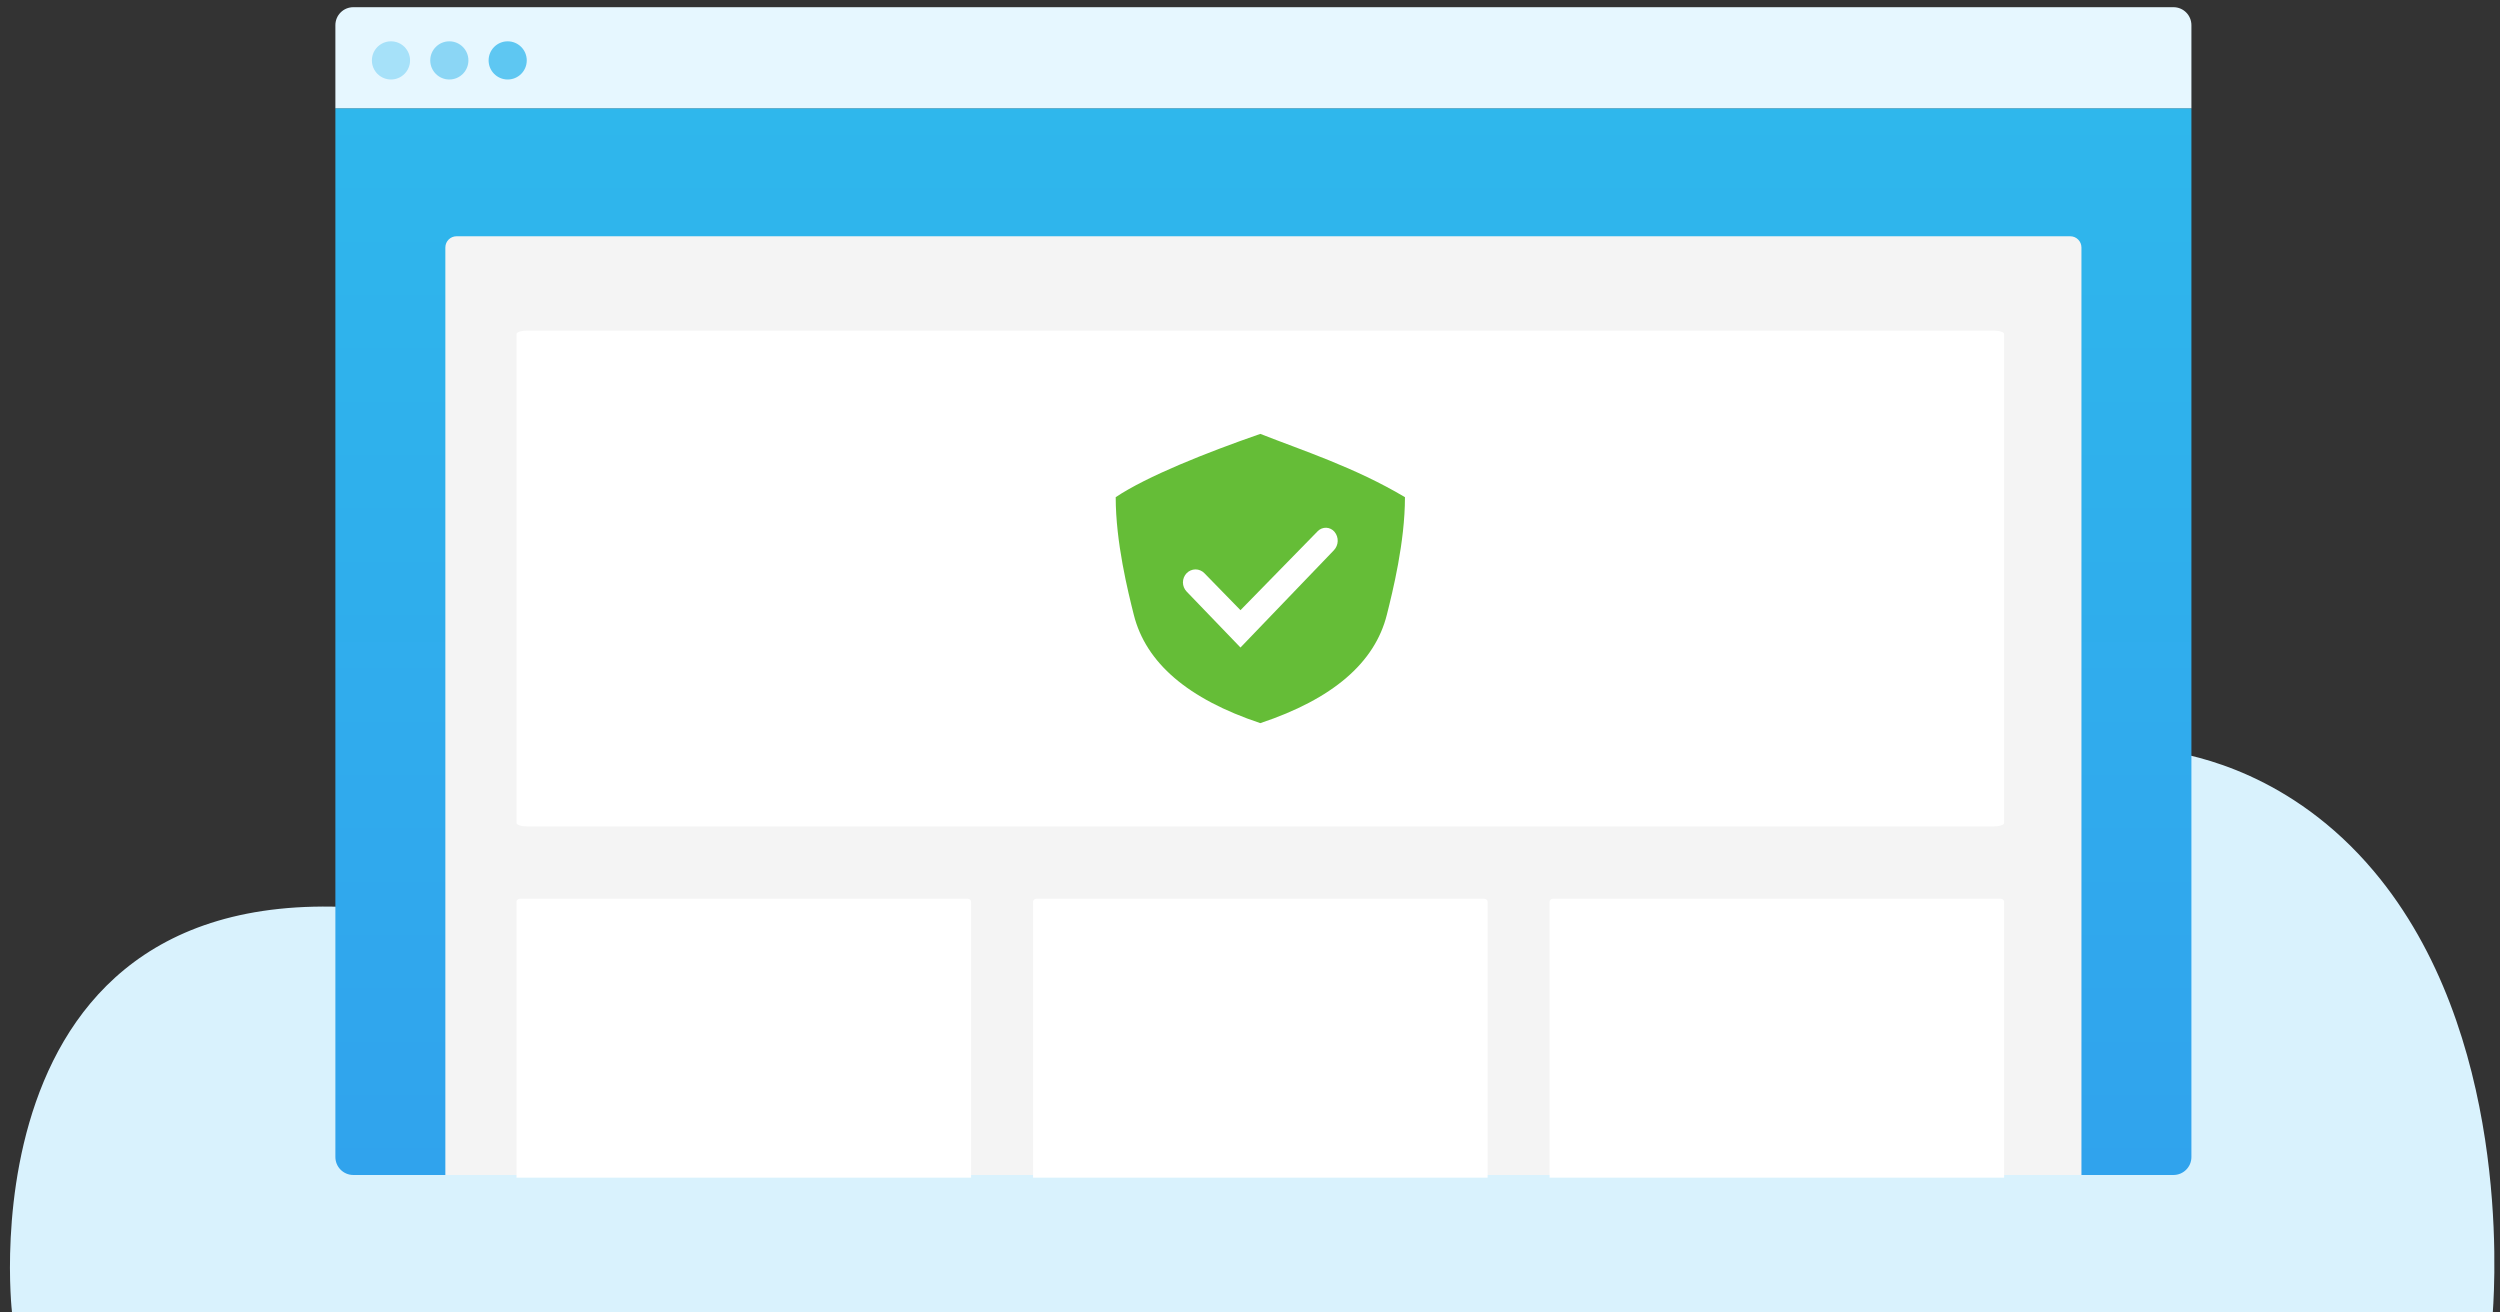 <svg width="242" height="127" viewBox="0 0 242 127" fill="none" xmlns="http://www.w3.org/2000/svg">
<rect x="0" y="0" width="242" height="127" fill="#333333" stroke="none"/>
<path fill-rule="evenodd" clip-rule="evenodd" d="M1.159 127C1.159 127 -4.263 80.192 42.059 88.817C88.381 97.439 79.927 79.599 111.435 67.331C124.477 62.252 136.153 63.738 142.014 64.761C163.485 68.504 165.066 81.132 181.015 80.078C194.021 79.218 196.859 70.559 209.798 72.695C212.444 73.131 221.796 74.842 229.78 84.323C242.909 99.918 241.536 123.712 241.305 127H1.159Z" fill="#D9F2FD"/>
<path d="M32.465 10.478H212.129V112C212.129 112.96 211.351 113.739 210.391 113.739H34.203C33.243 113.739 32.465 112.96 32.465 112V10.478Z" fill="url(#paint0_linear)"/>
<path d="M32.465 10.478H212.129V2.435C212.129 1.474 211.351 0.696 210.391 0.696H34.203C33.243 0.696 32.465 1.474 32.465 2.435V10.478Z" fill="#E6F7FF"/>
<path d="M43.11 23.957C43.11 23.356 43.596 22.87 44.196 22.87H200.398C200.997 22.87 201.484 23.356 201.484 23.957V113.739H43.11V23.957Z" fill="#F4F4F4"/>
<path d="M192.931 32H51.069C50.479 32 50 32.147 50 32.329V79.671C50 79.853 50.479 80 51.069 80H192.931C193.521 80 194 79.853 194 79.671V32.329C194 32.147 193.521 32 192.931 32Z" fill="white"/>
<path d="M100 87.285C100 87.128 100.146 87 100.327 87H143.673C143.854 87 144 87.128 144 87.285V114H100V87.285Z" fill="white"/>
<path d="M50 87.285C50 87.128 50.146 87 50.327 87H93.673C93.854 87 94 87.128 94 87.285V114H50V87.285Z" fill="white"/>
<path d="M150 87.287C150 87.129 150.146 87 150.327 87H193.673C193.854 87 194 87.129 194 87.287V114H150V87.287Z" fill="white"/>
<mask id="mask0" mask-type="alpha" maskUnits="userSpaceOnUse" x="92" y="13" width="40" height="43">
<path fill-rule="evenodd" clip-rule="evenodd" d="M131.636 33.127C131.636 43.831 122.905 52.508 112.142 52.508C110.933 52.508 109.747 52.397 108.599 52.185L99.637 55.696L100.274 48.596L100.491 48.672C95.732 45.139 92.642 39.488 92.642 33.127C92.642 22.421 101.376 13.739 112.142 13.739C122.905 13.739 131.636 22.421 131.636 33.127Z" fill="url(#paint1_linear)"/>
</mask>
<g mask="url(#mask0)">
</g>
<path d="M108 48.126C111.026 46.104 116.748 43.825 122 42C126.033 43.59 131.136 45.231 136 48.126C136 52.5 134.809 57.259 134.249 59.5C133.083 64.166 128.999 67.666 121.999 70C114.999 67.666 110.915 64.166 109.749 59.5C109.186 57.25 108 52.501 108 48.126Z" fill="#65BD37"/>
<path fill-rule="evenodd" clip-rule="evenodd" d="M129.177 51.476C129.079 51.359 128.957 51.264 128.82 51.197C128.683 51.13 128.534 51.092 128.381 51.086C128.229 51.081 128.077 51.107 127.936 51.163C127.794 51.22 127.666 51.305 127.559 51.414L120.078 59.065L116.578 55.478C116.466 55.364 116.333 55.273 116.185 55.212C116.038 55.15 115.88 55.118 115.72 55.119C115.56 55.12 115.402 55.153 115.255 55.216C115.109 55.279 114.976 55.371 114.865 55.486C114.636 55.725 114.508 56.043 114.508 56.375C114.508 56.706 114.637 57.024 114.866 57.263L120.078 62.679L129.116 53.269C129.591 52.773 129.617 52.001 129.177 51.476V51.476Z" fill="white"/>
<path d="M37.847 7.696C38.867 7.696 39.693 6.868 39.693 5.848C39.693 4.827 38.867 4 37.847 4C36.827 4 36 4.827 36 5.848C36 6.868 36.827 7.696 37.847 7.696Z" fill="#30B7ED" fill-opacity="0.35"/>
<path d="M43.495 7.696C44.515 7.696 45.342 6.868 45.342 5.848C45.342 4.827 44.515 4 43.495 4C42.475 4 41.648 4.827 41.648 5.848C41.648 6.868 42.475 7.696 43.495 7.696Z" fill="#30B7ED" fill-opacity="0.5"/>
<path d="M49.144 7.696C50.163 7.696 50.99 6.868 50.99 5.848C50.99 4.827 50.163 4 49.144 4C48.124 4 47.297 4.827 47.297 5.848C47.297 6.868 48.124 7.696 49.144 7.696Z" fill="#30B7ED" fill-opacity="0.75"/>
<defs>
<linearGradient id="paint0_linear" x1="122.297" y1="10.478" x2="122.297" y2="113.739" gradientUnits="userSpaceOnUse">
<stop stop-color="#2FB7EC"/>
<stop offset="1" stop-color="#30A3ED"/>
</linearGradient>
<linearGradient id="paint1_linear" x1="104.403" y1="18.088" x2="129.227" y2="62.078" gradientUnits="userSpaceOnUse">
<stop stop-color="#FFE354"/>
<stop offset="0.385" stop-color="#FFCA30"/>
</linearGradient>
</defs>
</svg>
